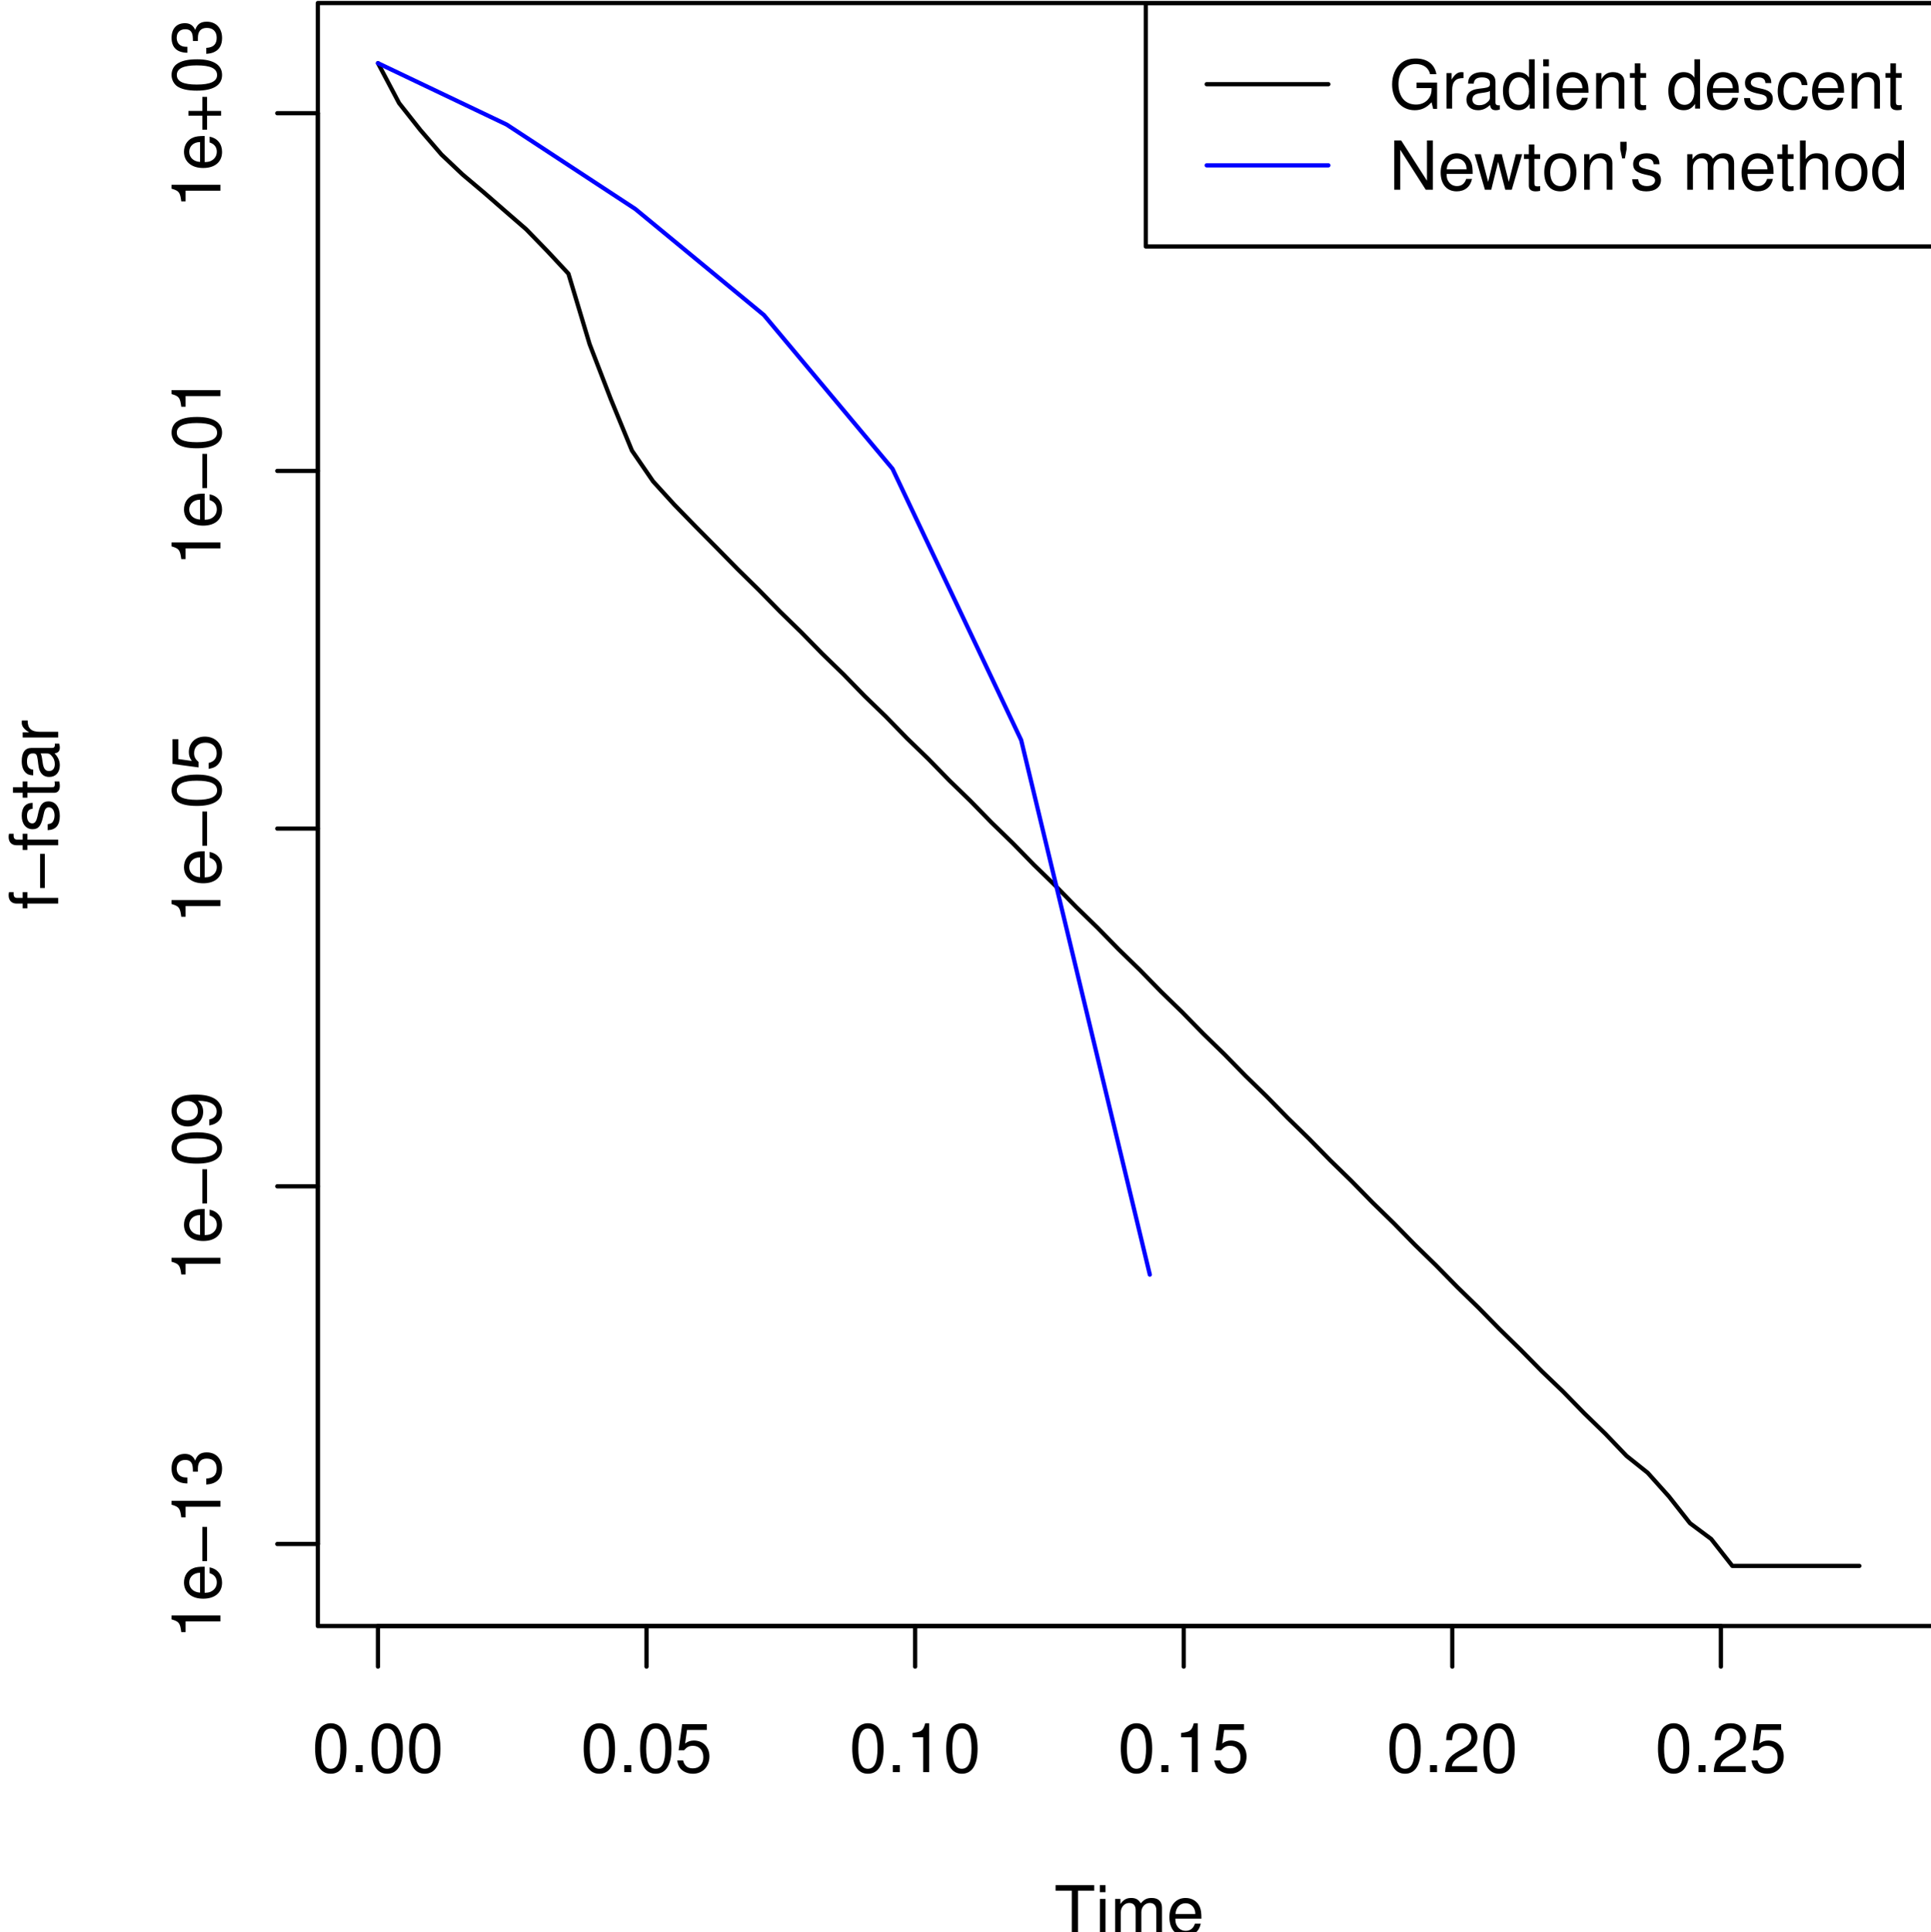 <?xml version="1.0" encoding="UTF-8" standalone="no"?>
<!-- Created with Inkscape (http://www.inkscape.org/) -->

<svg
   width="59.21mm"
   height="59.233mm"
   viewBox="0 0 59.21 59.233"
   version="1.1"
   id="svg1"
   inkscape:version="1.3.2 (091e20ef0f, 2023-11-25)"
   sodipodi:docname="newton-gd-convergence-time.svg"
   xmlns:inkscape="http://www.inkscape.org/namespaces/inkscape"
   xmlns:sodipodi="http://sodipodi.sourceforge.net/DTD/sodipodi-0.dtd"
   xmlns="http://www.w3.org/2000/svg"
   xmlns:svg="http://www.w3.org/2000/svg">
  <sodipodi:namedview
     id="namedview1"
     pagecolor="#ffffff"
     bordercolor="#666666"
     borderopacity="1.0"
     inkscape:showpageshadow="2"
     inkscape:pageopacity="0.0"
     inkscape:pagecheckerboard="0"
     inkscape:deskcolor="#d1d1d1"
     inkscape:document-units="mm"
     inkscape:zoom="0.73075397"
     inkscape:cx="124.52892"
     inkscape:cy="476.9047"
     inkscape:window-width="1080"
     inkscape:window-height="1476"
     inkscape:window-x="0"
     inkscape:window-y="444"
     inkscape:window-maximized="1"
     inkscape:current-layer="layer1" />
  <defs
     id="defs1">
    <clipPath
       clipPathUnits="userSpaceOnUse"
       id="clipPath90">
      <path
         d="m 64.8,64.8 h 288 v 288 h -288 z"
         id="path90" />
    </clipPath>
    <clipPath
       clipPathUnits="userSpaceOnUse"
       id="clipPath91">
      <path
         d="M 0,0 H 360 V 360 H 0 Z"
         id="path91" />
    </clipPath>
    <clipPath
       clipPathUnits="userSpaceOnUse"
       id="clipPath92">
      <path
         d="M 0,0 H 360 V 360 H 0 Z"
         id="path92" />
    </clipPath>
    <clipPath
       clipPathUnits="userSpaceOnUse"
       id="clipPath93">
      <path
         d="M 0,0 H 360 V 360 H 0 Z"
         id="path93" />
    </clipPath>
    <clipPath
       clipPathUnits="userSpaceOnUse"
       id="clipPath94">
      <path
         d="M 0,0 H 360 V 360 H 0 Z"
         id="path94" />
    </clipPath>
    <clipPath
       clipPathUnits="userSpaceOnUse"
       id="clipPath95">
      <path
         d="M 0,0 H 360 V 360 H 0 Z"
         id="path95" />
    </clipPath>
    <clipPath
       clipPathUnits="userSpaceOnUse"
       id="clipPath96">
      <path
         d="M 0,0 H 360 V 360 H 0 Z"
         id="path96" />
    </clipPath>
    <clipPath
       clipPathUnits="userSpaceOnUse"
       id="clipPath97">
      <path
         d="M 0,0 H 360 V 360 H 0 Z"
         id="path97" />
    </clipPath>
    <clipPath
       clipPathUnits="userSpaceOnUse"
       id="clipPath98">
      <path
         d="M 0,0 H 360 V 360 H 0 Z"
         transform="matrix(1,0,0,-1,-63.79,38.88)"
         id="path98" />
    </clipPath>
    <clipPath
       clipPathUnits="userSpaceOnUse"
       id="clipPath99">
      <path
         d="M 0,0 H 360 V 360 H 0 Z"
         transform="matrix(1,0,0,-1,-111.46,38.88)"
         id="path99" />
    </clipPath>
    <clipPath
       clipPathUnits="userSpaceOnUse"
       id="clipPath100">
      <path
         d="M 0,0 H 360 V 360 H 0 Z"
         transform="matrix(1,0,0,-1,-159.12,38.88)"
         id="path100" />
    </clipPath>
    <clipPath
       clipPathUnits="userSpaceOnUse"
       id="clipPath101">
      <path
         d="M 0,0 H 360 V 360 H 0 Z"
         transform="matrix(1,0,0,-1,-206.79,38.88)"
         id="path101" />
    </clipPath>
    <clipPath
       clipPathUnits="userSpaceOnUse"
       id="clipPath102">
      <path
         d="M 0,0 H 360 V 360 H 0 Z"
         transform="matrix(1,0,0,-1,-254.46,38.88)"
         id="path102" />
    </clipPath>
    <clipPath
       clipPathUnits="userSpaceOnUse"
       id="clipPath103">
      <path
         d="M 0,0 H 360 V 360 H 0 Z"
         transform="matrix(1,0,0,-1,-302.13,38.88)"
         id="path103" />
    </clipPath>
    <clipPath
       clipPathUnits="userSpaceOnUse"
       id="clipPath104">
      <path
         d="M 0,0 H 360 V 360 H 0 Z"
         id="path104" />
    </clipPath>
    <clipPath
       clipPathUnits="userSpaceOnUse"
       id="clipPath105">
      <path
         d="M 0,0 H 360 V 360 H 0 Z"
         id="path105" />
    </clipPath>
    <clipPath
       clipPathUnits="userSpaceOnUse"
       id="clipPath106">
      <path
         d="M 0,0 H 360 V 360 H 0 Z"
         id="path106" />
    </clipPath>
    <clipPath
       clipPathUnits="userSpaceOnUse"
       id="clipPath107">
      <path
         d="M 0,0 H 360 V 360 H 0 Z"
         id="path107" />
    </clipPath>
    <clipPath
       clipPathUnits="userSpaceOnUse"
       id="clipPath108">
      <path
         d="M 0,0 H 360 V 360 H 0 Z"
         id="path108" />
    </clipPath>
    <clipPath
       clipPathUnits="userSpaceOnUse"
       id="clipPath109">
      <path
         d="M 0,0 H 360 V 360 H 0 Z"
         id="path109" />
    </clipPath>
    <clipPath
       clipPathUnits="userSpaceOnUse"
       id="clipPath110">
      <path
         d="M 0,0 H 360 V 360 H 0 Z"
         transform="matrix(0,1,1,0,-62.51,-47.52)"
         id="path110" />
    </clipPath>
    <clipPath
       clipPathUnits="userSpaceOnUse"
       id="clipPath111">
      <path
         d="M 0,0 H 360 V 360 H 0 Z"
         transform="matrix(0,1,1,0,-125.98,-47.52)"
         id="path111" />
    </clipPath>
    <clipPath
       clipPathUnits="userSpaceOnUse"
       id="clipPath112">
      <path
         d="M 0,0 H 360 V 360 H 0 Z"
         transform="matrix(0,1,1,0,-189.46,-47.52)"
         id="path112" />
    </clipPath>
    <clipPath
       clipPathUnits="userSpaceOnUse"
       id="clipPath113">
      <path
         d="M 0,0 H 360 V 360 H 0 Z"
         transform="matrix(0,1,1,0,-252.93,-47.52)"
         id="path113" />
    </clipPath>
    <clipPath
       clipPathUnits="userSpaceOnUse"
       id="clipPath114">
      <path
         d="M 0,0 H 360 V 360 H 0 Z"
         transform="matrix(0,1,1,0,-316.4,-47.52)"
         id="path114" />
    </clipPath>
    <clipPath
       clipPathUnits="userSpaceOnUse"
       id="clipPath115">
      <path
         d="M 0,0 H 360 V 360 H 0 Z"
         id="path115" />
    </clipPath>
    <clipPath
       clipPathUnits="userSpaceOnUse"
       id="clipPath116">
      <path
         d="M 0,0 H 360 V 360 H 0 Z"
         transform="matrix(1,0,0,-1,-195.47,10.08)"
         id="path116" />
    </clipPath>
    <clipPath
       clipPathUnits="userSpaceOnUse"
       id="clipPath117">
      <path
         d="M 0,0 H 360 V 360 H 0 Z"
         transform="matrix(0,1,1,0,-191.96,-18.72)"
         id="path117" />
    </clipPath>
    <clipPath
       clipPathUnits="userSpaceOnUse"
       id="clipPath118">
      <path
         d="m 64.8,64.8 h 288 v 288 h -288 z"
         id="path118" />
    </clipPath>
    <clipPath
       clipPathUnits="userSpaceOnUse"
       id="clipPath119">
      <path
         d="m 64.8,64.8 h 288 v 288 h -288 z"
         id="path119" />
    </clipPath>
    <clipPath
       clipPathUnits="userSpaceOnUse"
       id="clipPath120">
      <path
         d="m 64.8,64.8 h 288 v 288 h -288 z"
         id="path120" />
    </clipPath>
    <clipPath
       clipPathUnits="userSpaceOnUse"
       id="clipPath121">
      <path
         d="m 64.8,64.8 h 288 v 288 h -288 z"
         id="path121" />
    </clipPath>
    <clipPath
       clipPathUnits="userSpaceOnUse"
       id="clipPath122">
      <path
         d="m 64.8,64.8 h 288 v 288 h -288 z"
         transform="matrix(1,0,0,-1,-254.94,334.09)"
         id="path122" />
    </clipPath>
    <clipPath
       clipPathUnits="userSpaceOnUse"
       id="clipPath123">
      <path
         d="m 64.8,64.8 h 288 v 288 h -288 z"
         transform="matrix(1,0,0,-1,-254.94,319.69)"
         id="path123" />
    </clipPath>
  </defs>
  <g
     inkscape:label="Layer 1"
     inkscape:groupmode="layer"
     id="layer1"
     transform="translate(-72.231,-22.49)">
    <g
       id="g157"
       transform="matrix(0.265,0,0,0.265,-95.723,1.72)">
      <path
         d="m 75.47,342.13 3.75,-7.09 3.76,-4.76 3.75,-4.35 3.76,-3.56 3.76,-3.17 3.75,-3.27 3.76,-3.26 3.75,-3.86 3.76,-4.03 3.76,-12.51 3.75,-9.73 3.76,-9.15 3.75,-5.46 3.76,-4.13 3.75,-3.85 3.76,-3.79 3.76,-3.83 3.75,-3.68 3.76,-3.84 3.75,-3.65 3.76,-3.84 3.76,-3.65 3.75,-3.85 3.76,-3.64 3.75,-3.85 3.76,-3.64 3.76,-3.85 3.75,-3.64 3.76,-3.85 3.75,-3.64 3.76,-3.85 3.75,-3.64 3.76,-3.85 3.76,-3.65 3.75,-3.84 3.76,-3.65 3.75,-3.84 3.76,-3.65 3.76,-3.84 3.75,-3.65 3.76,-3.84 3.75,-3.65 3.76,-3.84 3.75,-3.66 3.76,-3.83 3.76,-3.66 3.75,-3.83 3.76,-3.66 3.75,-3.83 3.76,-3.66 3.76,-3.83 3.75,-3.65 3.76,-3.83 3.75,-3.67 3.76,-3.81 3.76,-3.6 3.75,-3.84 3.76,-3.65 3.75,-3.92 3.76,-3 3.75,-4.18 3.76,-4.77 3.76,-2.8 3.75,-4.77 h 3.76 3.75 3.76 3.76 3.75 3.76"
         style="fill:none;stroke:#000000 icc-color(sRGB-IEC61966-2, 0.1, 0, 0, 0);stroke-width:0.75;stroke-linecap:round;stroke-linejoin:round;stroke-miterlimit:10;stroke-dasharray:none;stroke-opacity:1"
         transform="matrix(0.652,0,0,-0.652,628.316,308.755)"
         clip-path="url(#clipPath90)"
         id="path124" />
      <path
         d="M 75.47,64.8 H 313.8"
         style="fill:none;stroke:#000000 icc-color(sRGB-IEC61966-2, 0.1, 0, 0, 0);stroke-width:0.75;stroke-linecap:round;stroke-linejoin:round;stroke-miterlimit:10;stroke-dasharray:none;stroke-opacity:1"
         transform="matrix(0.652,0,0,-0.652,628.316,308.755)"
         clip-path="url(#clipPath91)"
         id="path125" />
      <path
         d="M 75.47,64.8 V 57.6"
         style="fill:none;stroke:#000000 icc-color(sRGB-IEC61966-2, 0.1, 0, 0, 0);stroke-width:0.75;stroke-linecap:round;stroke-linejoin:round;stroke-miterlimit:10;stroke-dasharray:none;stroke-opacity:1"
         transform="matrix(0.652,0,0,-0.652,628.316,308.755)"
         clip-path="url(#clipPath92)"
         id="path126" />
      <path
         d="M 123.13,64.8 V 57.6"
         style="fill:none;stroke:#000000 icc-color(sRGB-IEC61966-2, 0.1, 0, 0, 0);stroke-width:0.75;stroke-linecap:round;stroke-linejoin:round;stroke-miterlimit:10;stroke-dasharray:none;stroke-opacity:1"
         transform="matrix(0.652,0,0,-0.652,628.316,308.755)"
         clip-path="url(#clipPath93)"
         id="path127" />
      <path
         d="M 170.8,64.8 V 57.6"
         style="fill:none;stroke:#000000 icc-color(sRGB-IEC61966-2, 0.1, 0, 0, 0);stroke-width:0.75;stroke-linecap:round;stroke-linejoin:round;stroke-miterlimit:10;stroke-dasharray:none;stroke-opacity:1"
         transform="matrix(0.652,0,0,-0.652,628.316,308.755)"
         clip-path="url(#clipPath94)"
         id="path128" />
      <path
         d="M 218.47,64.8 V 57.6"
         style="fill:none;stroke:#000000 icc-color(sRGB-IEC61966-2, 0.1, 0, 0, 0);stroke-width:0.75;stroke-linecap:round;stroke-linejoin:round;stroke-miterlimit:10;stroke-dasharray:none;stroke-opacity:1"
         transform="matrix(0.652,0,0,-0.652,628.316,308.755)"
         clip-path="url(#clipPath95)"
         id="path129" />
      <path
         d="M 266.13,64.8 V 57.6"
         style="fill:none;stroke:#000000 icc-color(sRGB-IEC61966-2, 0.1, 0, 0, 0);stroke-width:0.75;stroke-linecap:round;stroke-linejoin:round;stroke-miterlimit:10;stroke-dasharray:none;stroke-opacity:1"
         transform="matrix(0.652,0,0,-0.652,628.316,308.755)"
         clip-path="url(#clipPath96)"
         id="path130" />
      <path
         d="M 313.8,64.8 V 57.6"
         style="fill:none;stroke:#000000 icc-color(sRGB-IEC61966-2, 0.1, 0, 0, 0);stroke-width:0.75;stroke-linecap:round;stroke-linejoin:round;stroke-miterlimit:10;stroke-dasharray:none;stroke-opacity:1"
         transform="matrix(0.652,0,0,-0.652,628.316,308.755)"
         clip-path="url(#clipPath97)"
         id="path131" />
      <path
         d="m 3.308,-8.676 c -0.791,0 -1.51,0.359 -1.965,0.935 -0.551,0.767 -0.815,1.941 -0.815,3.547 0,2.924 0.959,4.482 2.78,4.482 1.797,0 2.78,-1.558 2.78,-4.41 0,-1.678 -0.264,-2.828 -0.839,-3.619 C 4.818,-8.341 4.099,-8.676 3.308,-8.676 Z m 0,0.935 c 1.126,0 1.702,1.15 1.702,3.523 0,2.469 -0.551,3.619 -1.726,3.619 -1.126,0 -1.678,-1.198 -1.678,-3.595 0,-2.397 0.551,-3.547 1.702,-3.547 z m 5.662,6.495 H 7.724 v 1.246 h 1.246 z m 4.344,-7.43 c -0.791,0 -1.51,0.359 -1.965,0.935 -0.551,0.767 -0.815,1.941 -0.815,3.547 0,2.924 0.959,4.482 2.78,4.482 1.797,0 2.78,-1.558 2.78,-4.41 0,-1.678 -0.264,-2.828 -0.839,-3.619 -0.431,-0.599 -1.15,-0.935 -1.941,-0.935 z m 0,0.935 c 1.126,0 1.702,1.15 1.702,3.523 0,2.469 -0.551,3.619 -1.726,3.619 -1.126,0 -1.678,-1.198 -1.678,-3.595 0,-2.397 0.551,-3.547 1.702,-3.547 z m 6.675,-0.935 c -0.791,0 -1.51,0.359 -1.965,0.935 -0.551,0.767 -0.815,1.941 -0.815,3.547 0,2.924 0.959,4.482 2.78,4.482 1.797,0 2.78,-1.558 2.78,-4.41 0,-1.678 -0.264,-2.828 -0.839,-3.619 -0.431,-0.599 -1.15,-0.935 -1.941,-0.935 z m 0,0.935 c 1.126,0 1.702,1.15 1.702,3.523 0,2.469 -0.551,3.619 -1.726,3.619 -1.126,0 -1.678,-1.198 -1.678,-3.595 0,-2.397 0.551,-3.547 1.702,-3.547 z m 0,0"
         style="fill:#000000 icc-color(sRGB-IEC61966-2, 0.1, 0, 0, 0);fill-opacity:1;fill-rule:nonzero;stroke:none"
         aria-label="0.00"
         transform="matrix(0.652,0,0,0.652,669.905,283.406)"
         clip-path="url(#clipPath98)"
         id="path132" />
      <path
         d="m 3.307,-8.676 c -0.791,0 -1.51,0.359 -1.965,0.935 -0.551,0.767 -0.815,1.941 -0.815,3.547 0,2.924 0.959,4.482 2.78,4.482 1.797,0 2.78,-1.558 2.78,-4.41 0,-1.678 -0.264,-2.828 -0.839,-3.619 C 4.817,-8.341 4.098,-8.676 3.307,-8.676 Z m 0,0.935 c 1.126,0 1.702,1.15 1.702,3.523 0,2.469 -0.551,3.619 -1.726,3.619 -1.126,0 -1.678,-1.198 -1.678,-3.595 0,-2.397 0.551,-3.547 1.702,-3.547 z m 5.668,6.495 H 7.729 v 1.246 h 1.246 z m 4.338,-7.43 c -0.791,0 -1.51,0.359 -1.965,0.935 -0.551,0.767 -0.815,1.941 -0.815,3.547 0,2.924 0.959,4.482 2.78,4.482 1.797,0 2.78,-1.558 2.78,-4.41 0,-1.678 -0.264,-2.828 -0.839,-3.619 -0.431,-0.599 -1.15,-0.935 -1.941,-0.935 z m 0,0.935 c 1.126,0 1.702,1.15 1.702,3.523 0,2.469 -0.551,3.619 -1.726,3.619 -1.126,0 -1.678,-1.198 -1.678,-3.595 0,-2.397 0.551,-3.547 1.702,-3.547 z m 9.071,-0.767 h -4.386 l -0.623,4.625 h 0.959 c 0.503,-0.575 0.911,-0.791 1.582,-0.791 1.126,0 1.845,0.791 1.845,2.037 0,1.222 -0.719,1.965 -1.869,1.965 -0.911,0 -1.486,-0.455 -1.726,-1.414 h -1.055 c 0.144,0.695 0.264,1.031 0.503,1.342 0.479,0.647 1.342,1.031 2.301,1.031 1.726,0 2.924,-1.27 2.924,-3.068 0,-1.678 -1.126,-2.828 -2.756,-2.828 -0.599,0 -1.078,0.168 -1.558,0.527 l 0.336,-2.397 h 3.523 z m 0,0"
         style="fill:#000000 icc-color(sRGB-IEC61966-2, 0.1, 0, 0, 0);fill-opacity:1;fill-rule:nonzero;stroke:none"
         aria-label="0.05"
         transform="matrix(0.652,0,0,0.652,700.983,283.406)"
         clip-path="url(#clipPath99)"
         id="path133" />
      <path
         d="m 3.31,-8.676 c -0.791,0 -1.51,0.359 -1.965,0.935 -0.551,0.767 -0.815,1.941 -0.815,3.547 0,2.924 0.959,4.482 2.78,4.482 1.797,0 2.78,-1.558 2.78,-4.41 0,-1.678 -0.264,-2.828 -0.839,-3.619 C 4.819,-8.341 4.1,-8.676 3.31,-8.676 Z m 0,0.935 c 1.126,0 1.702,1.15 1.702,3.523 0,2.469 -0.551,3.619 -1.726,3.619 -1.126,0 -1.678,-1.198 -1.678,-3.595 0,-2.397 0.551,-3.547 1.702,-3.547 z m 5.662,6.495 H 7.725 v 1.246 h 1.246 z m 4.152,-4.937 v 6.183 h 1.055 V -8.676 h -0.695 c -0.383,1.318 -0.623,1.51 -2.253,1.726 v 0.767 z m 6.866,-2.492 c -0.791,0 -1.51,0.359 -1.965,0.935 -0.551,0.767 -0.815,1.941 -0.815,3.547 0,2.924 0.959,4.482 2.78,4.482 1.797,0 2.78,-1.558 2.78,-4.41 0,-1.678 -0.264,-2.828 -0.839,-3.619 -0.431,-0.599 -1.15,-0.935 -1.941,-0.935 z m 0,0.935 c 1.126,0 1.702,1.15 1.702,3.523 0,2.469 -0.551,3.619 -1.726,3.619 -1.126,0 -1.678,-1.198 -1.678,-3.595 0,-2.397 0.551,-3.547 1.702,-3.547 z m 0,0"
         style="fill:#000000 icc-color(sRGB-IEC61966-2, 0.1, 0, 0, 0);fill-opacity:1;fill-rule:nonzero;stroke:none"
         aria-label="0.10"
         transform="matrix(0.652,0,0,0.652,732.056,283.406)"
         clip-path="url(#clipPath100)"
         id="path134" />
      <path
         d="m 3.308,-8.676 c -0.791,0 -1.51,0.359 -1.965,0.935 -0.551,0.767 -0.815,1.941 -0.815,3.547 0,2.924 0.959,4.482 2.78,4.482 1.797,0 2.78,-1.558 2.78,-4.41 0,-1.678 -0.264,-2.828 -0.839,-3.619 C 4.818,-8.341 4.099,-8.676 3.308,-8.676 Z m 0,0.935 c 1.126,0 1.702,1.15 1.702,3.523 0,2.469 -0.551,3.619 -1.726,3.619 -1.126,0 -1.678,-1.198 -1.678,-3.595 0,-2.397 0.551,-3.547 1.702,-3.547 z m 5.662,6.495 H 7.724 v 1.246 h 1.246 z m 4.152,-4.937 v 6.183 h 1.055 V -8.676 h -0.695 c -0.383,1.318 -0.623,1.51 -2.253,1.726 v 0.767 z m 9.263,-2.325 h -4.386 l -0.623,4.625 h 0.959 c 0.503,-0.575 0.911,-0.791 1.582,-0.791 1.126,0 1.845,0.791 1.845,2.037 0,1.222 -0.719,1.965 -1.869,1.965 -0.911,0 -1.486,-0.455 -1.726,-1.414 h -1.055 c 0.144,0.695 0.264,1.031 0.503,1.342 0.479,0.647 1.342,1.031 2.301,1.031 1.726,0 2.924,-1.27 2.924,-3.068 0,-1.678 -1.126,-2.828 -2.756,-2.828 -0.599,0 -1.078,0.168 -1.558,0.527 l 0.336,-2.397 h 3.523 z m 0,0"
         style="fill:#000000 icc-color(sRGB-IEC61966-2, 0.1, 0, 0, 0);fill-opacity:1;fill-rule:nonzero;stroke:none"
         aria-label="0.15"
         transform="matrix(0.652,0,0,0.652,763.135,283.406)"
         clip-path="url(#clipPath101)"
         id="path135" />
      <path
         d="m 3.307,-8.676 c -0.791,0 -1.51,0.359 -1.965,0.935 -0.551,0.767 -0.815,1.941 -0.815,3.547 0,2.924 0.959,4.482 2.78,4.482 1.797,0 2.78,-1.558 2.78,-4.41 0,-1.678 -0.264,-2.828 -0.839,-3.619 C 4.817,-8.341 4.098,-8.676 3.307,-8.676 Z m 0,0.935 c 1.126,0 1.702,1.15 1.702,3.523 0,2.469 -0.551,3.619 -1.726,3.619 -1.126,0 -1.678,-1.198 -1.678,-3.595 0,-2.397 0.551,-3.547 1.702,-3.547 z m 5.668,6.495 H 7.729 V -3.2496881e-4 H 8.975 Z m 7.118,0.192 h -4.482 c 0.096,-0.719 0.479,-1.174 1.534,-1.797 l 1.198,-0.671 c 1.174,-0.671 1.797,-1.558 1.797,-2.636 0,-0.719 -0.288,-1.39 -0.791,-1.845 -0.503,-0.455 -1.126,-0.671 -1.941,-0.671 -1.078,0 -1.869,0.383 -2.349,1.126 -0.288,0.455 -0.431,0.983 -0.455,1.869 h 1.055 c 0.048,-0.599 0.12,-0.935 0.264,-1.222 0.264,-0.527 0.815,-0.863 1.462,-0.863 0.959,0 1.678,0.695 1.678,1.63 0,0.719 -0.407,1.318 -1.15,1.75 l -1.102,0.647 c -1.773,1.007 -2.301,1.821 -2.397,3.715 h 5.68 z m 3.895,-7.621 c -0.791,0 -1.51,0.359 -1.965,0.935 -0.551,0.767 -0.815,1.941 -0.815,3.547 0,2.924 0.959,4.482 2.78,4.482 1.797,0 2.78,-1.558 2.78,-4.41 0,-1.678 -0.264,-2.828 -0.839,-3.619 -0.431,-0.599 -1.15,-0.935 -1.941,-0.935 z m 0,0.935 c 1.126,0 1.702,1.15 1.702,3.523 0,2.469 -0.551,3.619 -1.726,3.619 -1.126,0 -1.678,-1.198 -1.678,-3.595 0,-2.397 0.551,-3.547 1.702,-3.547 z m 0,0"
         style="fill:#000000 icc-color(sRGB-IEC61966-2, 0.1, 0, 0, 0);fill-opacity:1;fill-rule:nonzero;stroke:none"
         aria-label="0.20"
         transform="matrix(0.652,0,0,0.652,794.214,283.406)"
         clip-path="url(#clipPath102)"
         id="path136" />
      <path
         d="m 3.306,-8.676 c -0.791,0 -1.51,0.359 -1.965,0.935 -0.551,0.767 -0.815,1.941 -0.815,3.547 0,2.924 0.959,4.482 2.78,4.482 1.797,0 2.78,-1.558 2.78,-4.41 0,-1.678 -0.264,-2.828 -0.839,-3.619 C 4.816,-8.341 4.097,-8.676 3.306,-8.676 Z m 0,0.935 c 1.126,0 1.702,1.15 1.702,3.523 0,2.469 -0.551,3.619 -1.726,3.619 -1.126,0 -1.678,-1.198 -1.678,-3.595 0,-2.397 0.551,-3.547 1.702,-3.547 z m 5.668,6.495 H 7.728 v 1.246 h 1.246 z m 7.124,0.192 h -4.482 c 0.096,-0.719 0.479,-1.174 1.534,-1.797 l 1.198,-0.671 c 1.174,-0.671 1.797,-1.558 1.797,-2.636 0,-0.719 -0.288,-1.39 -0.791,-1.845 -0.503,-0.455 -1.126,-0.671 -1.941,-0.671 -1.078,0 -1.869,0.383 -2.349,1.126 -0.288,0.455 -0.431,0.983 -0.455,1.869 h 1.055 c 0.048,-0.599 0.12,-0.935 0.264,-1.222 0.264,-0.527 0.815,-0.863 1.462,-0.863 0.959,0 1.678,0.695 1.678,1.63 0,0.719 -0.407,1.318 -1.15,1.75 l -1.102,0.647 c -1.773,1.007 -2.301,1.821 -2.397,3.715 h 5.68 z m 6.285,-7.453 h -4.386 l -0.623,4.625 h 0.959 c 0.503,-0.575 0.911,-0.791 1.582,-0.791 1.126,0 1.845,0.791 1.845,2.037 0,1.222 -0.719,1.965 -1.869,1.965 -0.911,0 -1.486,-0.455 -1.726,-1.414 h -1.055 c 0.144,0.695 0.264,1.031 0.503,1.342 0.479,0.647 1.342,1.031 2.301,1.031 1.726,0 2.924,-1.27 2.924,-3.068 0,-1.678 -1.126,-2.828 -2.756,-2.828 -0.599,0 -1.078,0.168 -1.558,0.527 l 0.336,-2.397 h 3.523 z m 0,0"
         style="fill:#000000 icc-color(sRGB-IEC61966-2, 0.1, 0, 0, 0);fill-opacity:1;fill-rule:nonzero;stroke:none"
         aria-label="0.25"
         transform="matrix(0.652,0,0,0.652,825.293,283.406)"
         clip-path="url(#clipPath103)"
         id="path137" />
      <path
         d="M 64.8,79.36 V 333.25"
         style="fill:none;stroke:#000000 icc-color(sRGB-IEC61966-2, 0.1, 0, 0, 0);stroke-width:0.75;stroke-linecap:round;stroke-linejoin:round;stroke-miterlimit:10;stroke-dasharray:none;stroke-opacity:1"
         transform="matrix(0.652,0,0,-0.652,628.316,308.755)"
         clip-path="url(#clipPath104)"
         id="path138" />
      <path
         d="M 64.8,79.36 H 57.6"
         style="fill:none;stroke:#000000 icc-color(sRGB-IEC61966-2, 0.1, 0, 0, 0);stroke-width:0.75;stroke-linecap:round;stroke-linejoin:round;stroke-miterlimit:10;stroke-dasharray:none;stroke-opacity:1"
         transform="matrix(0.652,0,0,-0.652,628.316,308.755)"
         clip-path="url(#clipPath105)"
         id="path139" />
      <path
         d="M 64.8,142.83 H 57.6"
         style="fill:none;stroke:#000000 icc-color(sRGB-IEC61966-2, 0.1, 0, 0, 0);stroke-width:0.75;stroke-linecap:round;stroke-linejoin:round;stroke-miterlimit:10;stroke-dasharray:none;stroke-opacity:1"
         transform="matrix(0.652,0,0,-0.652,628.316,308.755)"
         clip-path="url(#clipPath106)"
         id="path140" />
      <path
         d="M 64.8,206.31 H 57.6"
         style="fill:none;stroke:#000000 icc-color(sRGB-IEC61966-2, 0.1, 0, 0, 0);stroke-width:0.75;stroke-linecap:round;stroke-linejoin:round;stroke-miterlimit:10;stroke-dasharray:none;stroke-opacity:1"
         transform="matrix(0.652,0,0,-0.652,628.316,308.755)"
         clip-path="url(#clipPath107)"
         id="path141" />
      <path
         d="M 64.8,269.78 H 57.6"
         style="fill:none;stroke:#000000 icc-color(sRGB-IEC61966-2, 0.1, 0, 0, 0);stroke-width:0.75;stroke-linecap:round;stroke-linejoin:round;stroke-miterlimit:10;stroke-dasharray:none;stroke-opacity:1"
         transform="matrix(0.652,0,0,-0.652,628.316,308.755)"
         clip-path="url(#clipPath108)"
         id="path142" />
      <path
         d="M 64.8,333.25 H 57.6"
         style="fill:none;stroke:#000000 icc-color(sRGB-IEC61966-2, 0.1, 0, 0, 0);stroke-width:0.75;stroke-linecap:round;stroke-linejoin:round;stroke-miterlimit:10;stroke-dasharray:none;stroke-opacity:1"
         transform="matrix(0.652,0,0,-0.652,628.316,308.755)"
         clip-path="url(#clipPath109)"
         id="path143" />
      <path
         d="m 3.117,-6.186 v 6.183 H 4.171 V -8.678 H 3.476 c -0.383,1.318 -0.623,1.51 -2.253,1.726 v 0.767 z m 9.712,3.379 c 0,-0.959 -0.072,-1.534 -0.264,-2.013 -0.407,-1.031 -1.366,-1.654 -2.54,-1.654 -1.75,0 -2.876,1.342 -2.876,3.403 0,2.085 1.078,3.355 2.852,3.355 1.438,0 2.445,-0.839 2.708,-2.205 h -1.031 c -0.264,0.839 -0.839,1.27 -1.63,1.27 -0.647,0 -1.174,-0.288 -1.51,-0.815 C 8.299,-1.824 8.203,-2.183 8.203,-2.806 Z M 8.227,-3.621 c 0.072,-1.174 0.791,-1.917 1.797,-1.917 1.007,0 1.726,0.791 1.726,1.917 z m 11.66,0.407 h -6.063 v 0.839 h 6.063 z m 3.583,-2.972 v 6.183 h 1.055 V -8.678 h -0.695 c -0.383,1.318 -0.623,1.51 -2.253,1.726 v 0.767 z m 6.213,2.181 h 0.575 c 1.15,0 1.75,0.551 1.75,1.582 0,1.102 -0.647,1.75 -1.75,1.75 -1.15,0 -1.726,-0.575 -1.797,-1.845 h -1.055 c 0.048,0.695 0.168,1.15 0.383,1.534 0.431,0.839 1.27,1.27 2.421,1.27 1.75,0 2.9,-1.078 2.9,-2.708 0,-1.102 -0.431,-1.702 -1.462,-2.061 0.791,-0.336 1.198,-0.935 1.198,-1.821 0,-1.486 -0.983,-2.373 -2.588,-2.373 -1.726,0 -2.636,0.959 -2.66,2.804 h 1.055 c 0,-0.551 0.048,-0.839 0.192,-1.102 0.24,-0.503 0.767,-0.791 1.414,-0.791 0.935,0 1.51,0.575 1.51,1.51 0,0.623 -0.216,0.983 -0.695,1.198 -0.288,0.12 -0.671,0.168 -1.39,0.168 z m 0,0"
         style="fill:#000000 icc-color(sRGB-IEC61966-2, 0.1, 0, 0, 0);fill-opacity:1;fill-rule:nonzero;stroke:none"
         aria-label="1e−13"
         transform="matrix(0,-0.652,0.652,0,659.297,268.001)"
         clip-path="url(#clipPath110)"
         id="path144" />
      <path
         d="m 3.115,-6.186 v 6.183 H 4.17 V -8.678 H 3.475 c -0.383,1.318 -0.623,1.51 -2.253,1.726 v 0.767 z m 9.718,3.379 c 0,-0.959 -0.072,-1.534 -0.264,-2.013 -0.407,-1.031 -1.366,-1.654 -2.54,-1.654 -1.75,0 -2.876,1.342 -2.876,3.403 0,2.085 1.078,3.355 2.852,3.355 1.438,0 2.445,-0.839 2.708,-2.205 h -1.031 c -0.264,0.839 -0.839,1.27 -1.63,1.27 -0.647,0 -1.174,-0.288 -1.51,-0.815 C 8.304,-1.824 8.208,-2.183 8.208,-2.806 Z M 8.232,-3.621 c 0.072,-1.174 0.791,-1.917 1.797,-1.917 1.007,0 1.726,0.791 1.726,1.917 z m 11.654,0.407 h -6.063 v 0.839 h 6.063 z m 3.775,-5.464 c -0.791,0 -1.51,0.359 -1.965,0.935 -0.551,0.767 -0.815,1.941 -0.815,3.547 0,2.924 0.959,4.482 2.78,4.482 1.797,0 2.78,-1.558 2.78,-4.41 0,-1.678 -0.264,-2.828 -0.839,-3.619 -0.431,-0.599 -1.15,-0.935 -1.941,-0.935 z m 0,0.935 c 1.126,0 1.702,1.15 1.702,3.523 0,2.469 -0.551,3.619 -1.726,3.619 -1.126,0 -1.678,-1.198 -1.678,-3.595 0,-2.397 0.551,-3.547 1.702,-3.547 z m 4.008,5.752 c 0.192,1.414 1.102,2.277 2.397,2.277 0.959,0 1.797,-0.479 2.301,-1.246 0.527,-0.863 0.767,-1.917 0.767,-3.475 0,-1.462 -0.216,-2.397 -0.719,-3.164 -0.479,-0.719 -1.222,-1.078 -2.157,-1.078 -1.606,0 -2.78,1.198 -2.78,2.9 0,1.582 1.078,2.708 2.612,2.708 0.815,0 1.414,-0.288 1.941,-0.935 0,2.157 -0.671,3.331 -1.893,3.331 -0.743,0 -1.246,-0.479 -1.414,-1.318 z m 2.588,-5.776 c 0.983,0 1.726,0.839 1.726,1.965 0,1.055 -0.719,1.797 -1.773,1.797 -1.007,0 -1.654,-0.719 -1.654,-1.869 0,-1.102 0.719,-1.893 1.702,-1.893 z m 0,0"
         style="fill:#000000 icc-color(sRGB-IEC61966-2, 0.1, 0, 0, 0);fill-opacity:1;fill-rule:nonzero;stroke:none"
         aria-label="1e−09"
         transform="matrix(0,-0.652,0.652,0,659.297,226.621)"
         clip-path="url(#clipPath111)"
         id="path145" />
      <path
         d="m 3.116,-6.186 v 6.183 H 4.17 V -8.678 H 3.475 c -0.383,1.318 -0.623,1.51 -2.253,1.726 v 0.767 z m 9.718,3.379 c 0,-0.959 -0.072,-1.534 -0.264,-2.013 -0.407,-1.031 -1.366,-1.654 -2.54,-1.654 -1.75,0 -2.876,1.342 -2.876,3.403 0,2.085 1.078,3.355 2.852,3.355 1.438,0 2.445,-0.839 2.708,-2.205 h -1.031 c -0.264,0.839 -0.839,1.27 -1.63,1.27 -0.647,0 -1.174,-0.288 -1.51,-0.815 C 8.304,-1.824 8.208,-2.183 8.208,-2.806 Z M 8.232,-3.621 c 0.072,-1.174 0.791,-1.917 1.797,-1.917 1.007,0 1.726,0.791 1.726,1.917 z m 11.654,0.407 h -6.063 v 0.839 h 6.063 z m 3.775,-5.464 c -0.791,0 -1.51,0.359 -1.965,0.935 -0.551,0.767 -0.815,1.941 -0.815,3.547 0,2.924 0.959,4.482 2.78,4.482 1.797,0 2.78,-1.558 2.78,-4.41 0,-1.678 -0.264,-2.828 -0.839,-3.619 -0.431,-0.599 -1.15,-0.935 -1.941,-0.935 z m 0,0.935 c 1.126,0 1.702,1.15 1.702,3.523 0,2.469 -0.551,3.619 -1.726,3.619 -1.126,0 -1.678,-1.198 -1.678,-3.595 0,-2.397 0.551,-3.547 1.702,-3.547 z m 9.065,-0.767 h -4.386 l -0.623,4.625 h 0.959 c 0.503,-0.575 0.911,-0.791 1.582,-0.791 1.126,0 1.845,0.791 1.845,2.037 0,1.222 -0.719,1.965 -1.869,1.965 -0.911,0 -1.486,-0.455 -1.726,-1.414 h -1.055 c 0.144,0.695 0.264,1.031 0.503,1.342 0.479,0.647 1.342,1.031 2.301,1.031 1.726,0 2.924,-1.27 2.924,-3.068 0,-1.678 -1.126,-2.828 -2.756,-2.828 -0.599,0 -1.078,0.168 -1.558,0.527 l 0.336,-2.397 h 3.523 z m 0,0"
         style="fill:#000000 icc-color(sRGB-IEC61966-2, 0.1, 0, 0, 0);fill-opacity:1;fill-rule:nonzero;stroke:none"
         aria-label="1e−05"
         transform="matrix(0,-0.652,0.652,0,659.297,185.234)"
         clip-path="url(#clipPath112)"
         id="path146" />
      <path
         d="m 3.114,-6.186 v 6.183 H 4.169 V -8.678 H 3.473 c -0.383,1.318 -0.623,1.51 -2.253,1.726 v 0.767 z m 9.718,3.379 c 0,-0.959 -0.072,-1.534 -0.264,-2.013 -0.407,-1.031 -1.366,-1.654 -2.54,-1.654 -1.75,0 -2.876,1.342 -2.876,3.403 0,2.085 1.078,3.355 2.852,3.355 1.438,0 2.445,-0.839 2.708,-2.205 h -1.031 c -0.264,0.839 -0.839,1.27 -1.63,1.27 -0.647,0 -1.174,-0.288 -1.51,-0.815 C 8.303,-1.824 8.207,-2.183 8.207,-2.806 Z M 8.231,-3.621 c 0.072,-1.174 0.791,-1.917 1.797,-1.917 1.007,0 1.726,0.791 1.726,1.917 z m 11.654,0.407 H 13.821 v 0.839 h 6.063 z m 3.775,-5.464 c -0.791,0 -1.51,0.359 -1.965,0.935 -0.551,0.767 -0.815,1.941 -0.815,3.547 0,2.924 0.959,4.482 2.78,4.482 1.797,0 2.78,-1.558 2.78,-4.41 0,-1.678 -0.264,-2.828 -0.839,-3.619 -0.431,-0.599 -1.15,-0.935 -1.941,-0.935 z m 0,0.935 c 1.126,0 1.702,1.15 1.702,3.523 0,2.469 -0.551,3.619 -1.726,3.619 -1.126,0 -1.678,-1.198 -1.678,-3.595 0,-2.397 0.551,-3.547 1.702,-3.547 z m 6.483,1.558 v 6.183 h 1.055 V -8.678 h -0.695 c -0.383,1.318 -0.623,1.51 -2.253,1.726 v 0.767 z m 0,0"
         style="fill:#000000 icc-color(sRGB-IEC61966-2, 0.1, 0, 0, 0);fill-opacity:1;fill-rule:nonzero;stroke:none"
         aria-label="1e−01"
         transform="matrix(0,-0.652,0.652,0,659.297,143.854)"
         clip-path="url(#clipPath113)"
         id="path147" />
      <path
         d="m 3.118,-6.186 v 6.183 H 4.173 V -8.678 H 3.478 c -0.383,1.318 -0.623,1.51 -2.253,1.726 v 0.767 z m 9.712,3.379 c 0,-0.959 -0.072,-1.534 -0.264,-2.013 -0.407,-1.031 -1.366,-1.654 -2.54,-1.654 -1.75,0 -2.876,1.342 -2.876,3.403 0,2.085 1.078,3.355 2.852,3.355 1.438,0 2.445,-0.839 2.708,-2.205 h -1.031 c -0.264,0.839 -0.839,1.27 -1.63,1.27 -0.647,0 -1.174,-0.288 -1.51,-0.815 C 8.301,-1.824 8.205,-2.183 8.205,-2.806 Z M 8.229,-3.621 c 0.072,-1.174 0.791,-1.917 1.797,-1.917 1.007,0 1.726,0.791 1.726,1.917 z m 11.54,0.407 h -2.492 v -2.469 H 16.438 v 2.469 h -2.492 v 0.839 h 2.492 v 2.492 h 0.839 V -2.375 h 2.492 z m 3.889,-5.464 c -0.791,0 -1.51,0.359 -1.965,0.935 -0.551,0.767 -0.815,1.941 -0.815,3.547 0,2.924 0.959,4.482 2.78,4.482 1.797,0 2.78,-1.558 2.78,-4.41 0,-1.678 -0.264,-2.828 -0.839,-3.619 -0.431,-0.599 -1.15,-0.935 -1.941,-0.935 z m 0,0.935 c 1.126,0 1.702,1.15 1.702,3.523 0,2.469 -0.551,3.619 -1.726,3.619 -1.126,0 -1.678,-1.198 -1.678,-3.595 0,-2.397 0.551,-3.547 1.702,-3.547 z m 6.027,3.739 h 0.575 c 1.15,0 1.75,0.551 1.75,1.582 0,1.102 -0.647,1.75 -1.75,1.75 -1.15,0 -1.726,-0.575 -1.797,-1.845 h -1.055 c 0.048,0.695 0.168,1.15 0.383,1.534 0.431,0.839 1.27,1.27 2.421,1.27 1.75,0 2.9,-1.078 2.9,-2.708 0,-1.102 -0.431,-1.702 -1.462,-2.061 0.791,-0.336 1.198,-0.935 1.198,-1.821 0,-1.486 -0.983,-2.373 -2.588,-2.373 -1.726,0 -2.636,0.959 -2.66,2.804 h 1.055 c 0,-0.551 0.048,-0.839 0.192,-1.102 0.24,-0.503 0.767,-0.791 1.414,-0.791 0.935,0 1.51,0.575 1.51,1.51 0,0.623 -0.216,0.983 -0.695,1.198 -0.288,0.12 -0.671,0.168 -1.39,0.168 z m 0,0"
         style="fill:#000000 icc-color(sRGB-IEC61966-2, 0.1, 0, 0, 0);fill-opacity:1;fill-rule:nonzero;stroke:none"
         aria-label="1e+03"
         transform="matrix(0,-0.652,0.652,0,659.297,102.475)"
         clip-path="url(#clipPath114)"
         id="path148" />
      <path
         d="m 64.8,64.8 h 288 v 288 h -288 v -288"
         style="fill:none;stroke:#000000 icc-color(sRGB-IEC61966-2, 0.1, 0, 0, 0);stroke-width:0.75;stroke-linecap:round;stroke-linejoin:round;stroke-miterlimit:10;stroke-dasharray:none;stroke-opacity:1"
         transform="matrix(0.652,0,0,-0.652,628.316,308.755)"
         clip-path="url(#clipPath115)"
         id="path149" />
      <path
         d="M 4.245,-7.764 H 7.121 V -8.747 H 0.267 V -7.764 H 3.143 V 0.001 H 4.245 Z m 4.883,1.462 h -0.983 v 6.303 h 0.983 z m 0,-2.445 H 8.122 v 1.246 h 1.007 z m 1.708,2.445 v 6.303 h 1.007 V -3.953 c 0,-0.911 0.671,-1.63 1.486,-1.63 0.743,0 1.15,0.455 1.15,1.246 v 4.338 h 1.007 V -3.953 c 0,-0.911 0.671,-1.63 1.486,-1.63 0.743,0 1.174,0.455 1.174,1.246 v 4.338 h 1.007 V -4.72 c 0,-1.126 -0.647,-1.75 -1.821,-1.75 -0.839,0 -1.342,0.24 -1.941,0.959 -0.383,-0.671 -0.887,-0.959 -1.702,-0.959 -0.839,0 -1.39,0.312 -1.917,1.078 v -0.911 z m 15.314,3.499 c 0,-0.959 -0.072,-1.534 -0.264,-2.013 -0.407,-1.031 -1.366,-1.654 -2.54,-1.654 -1.75,0 -2.876,1.342 -2.876,3.403 0,2.085 1.078,3.355 2.852,3.355 1.438,0 2.445,-0.839 2.708,-2.205 h -1.031 c -0.264,0.839 -0.839,1.27 -1.63,1.27 -0.647,0 -1.174,-0.288 -1.51,-0.815 -0.24,-0.359 -0.336,-0.719 -0.336,-1.342 z m -4.602,-0.815 c 0.072,-1.174 0.791,-1.917 1.797,-1.917 1.007,0 1.726,0.791 1.726,1.917 z m 0,0"
         style="fill:#000000 icc-color(sRGB-IEC61966-2, 0.1, 0, 0, 0);fill-opacity:1;fill-rule:nonzero;stroke:none"
         aria-label="Time"
         transform="matrix(0.652,0,0,0.652,755.755,302.183)"
         clip-path="url(#clipPath116)"
         id="path150" />
      <path
         d="M 3.09,-6.301 H 2.059 v -0.983 c 0,-0.407 0.216,-0.623 0.695,-0.623 0.072,0 0.12,0 0.336,0 v -0.815 c -0.216,-0.048 -0.359,-0.072 -0.551,-0.072 -0.935,0 -1.486,0.527 -1.486,1.438 v 1.055 H 0.214 v 0.839 H 1.053 V 0.002 H 2.059 V -5.462 h 1.031 z m 6.788,3.092 H 3.815 v 0.839 H 9.878 Z M 13.437,-6.301 h -1.031 v -0.983 c 0,-0.407 0.216,-0.623 0.695,-0.623 0.072,0 0.12,0 0.336,0 v -0.815 c -0.216,-0.048 -0.359,-0.072 -0.551,-0.072 -0.935,0 -1.486,0.527 -1.486,1.438 v 1.055 h -0.839 v 0.839 h 0.839 v 5.464 h 1.007 V -5.462 h 1.031 z m 5.488,1.773 c 0,-1.246 -0.815,-1.941 -2.277,-1.941 -1.462,0 -2.397,0.767 -2.397,1.917 0,0.983 0.503,1.462 1.989,1.821 l 0.935,0.216 c 0.695,0.168 0.959,0.431 0.959,0.863 0,0.599 -0.575,1.007 -1.462,1.007 -0.527,0 -0.983,-0.168 -1.246,-0.431 C 15.283,-1.244 15.211,-1.436 15.139,-1.867 H 14.085 c 0.048,1.438 0.863,2.157 2.516,2.157 1.582,0 2.588,-0.791 2.588,-2.013 0,-0.935 -0.527,-1.438 -1.773,-1.75 l -0.959,-0.216 c -0.815,-0.192 -1.174,-0.455 -1.174,-0.911 0,-0.575 0.527,-0.935 1.342,-0.935 0.791,0 1.222,0.336 1.246,1.007 z M 22.724,-6.301 H 21.694 V -8.026 h -0.983 v 1.726 H 19.848 v 0.839 h 0.863 v 4.745 c 0,0.647 0.431,1.007 1.198,1.007 0.264,0 0.479,-0.024 0.815,-0.096 v -0.839 c -0.144,0.024 -0.264,0.048 -0.479,0.048 -0.431,0 -0.551,-0.12 -0.551,-0.575 v -4.29 h 1.031 z m 6.717,5.704 c -0.096,0.024 -0.144,0.024 -0.216,0.024 -0.359,0 -0.551,-0.168 -0.551,-0.479 v -3.691 c 0,-1.126 -0.815,-1.726 -2.349,-1.726 -0.935,0 -1.654,0.264 -2.085,0.743 -0.288,0.312 -0.407,0.671 -0.431,1.294 h 1.007 c 0.072,-0.767 0.527,-1.102 1.462,-1.102 0.911,0 1.414,0.336 1.414,0.935 v 0.264 c -0.024,0.431 -0.24,0.575 -1.055,0.695 -1.414,0.168 -1.63,0.216 -2.013,0.383 -0.719,0.312 -1.102,0.863 -1.102,1.678 0,1.126 0.791,1.869 2.061,1.869 0.791,0 1.438,-0.288 2.133,-0.935 0.072,0.647 0.383,0.935 1.031,0.935 0.216,0 0.359,-0.024 0.695,-0.12 z M 27.691,-1.987 c 0,0.336 -0.096,0.551 -0.407,0.815 -0.407,0.383 -0.887,0.575 -1.486,0.575 -0.767,0 -1.222,-0.383 -1.222,-1.007 0,-0.671 0.431,-1.007 1.51,-1.15 1.055,-0.144 1.27,-0.192 1.606,-0.359 z m 2.834,-4.314 v 6.303 h 1.007 V -3.257 c 0,-1.51 0.623,-2.181 2.013,-2.157 v -1.031 c -0.168,-0.024 -0.264,-0.024 -0.383,-0.024 -0.647,0 -1.15,0.383 -1.726,1.318 V -6.301 Z m 0,0"
         style="fill:#000000 icc-color(sRGB-IEC61966-2, 0.1, 0, 0, 0);fill-opacity:1;fill-rule:nonzero;stroke:none"
         aria-label="f−fstar"
         transform="matrix(0,-0.652,0.652,0,640.521,183.604)"
         clip-path="url(#clipPath117)"
         id="path151" />
      <path
         d="m 75.47,342.13 22.83,-10.89 22.83,-14.98 22.83,-18.82 22.83,-27.29 22.83,-48.14 22.83,-94.85"
         style="fill:none;stroke:#0000ff icc-color(sRGB-IEC61966-2, 0.1, 0, 0, 1);stroke-width:0.75;stroke-linecap:round;stroke-linejoin:round;stroke-miterlimit:10;stroke-dasharray:none;stroke-opacity:1"
         transform="matrix(0.652,0,0,-0.652,628.316,308.755)"
         clip-path="url(#clipPath118)"
         id="path152" />
      <path
         d="M 211.74,352.8 H 352.8 V 309.6 H 211.74 Z"
         style="fill:none;stroke:#000000 icc-color(sRGB-IEC61966-2, 0.1, 0, 0, 0);stroke-width:0.75;stroke-linecap:round;stroke-linejoin:round;stroke-miterlimit:10;stroke-dasharray:none;stroke-opacity:1"
         transform="matrix(0.652,0,0,-0.652,628.316,308.755)"
         clip-path="url(#clipPath119)"
         id="path153" />
      <path
         d="m 222.54,338.4 h 21.6"
         style="fill:none;stroke:#000000 icc-color(sRGB-IEC61966-2, 0.1, 0, 0, 0);stroke-width:0.75;stroke-linecap:round;stroke-linejoin:round;stroke-miterlimit:10;stroke-dasharray:none;stroke-opacity:1"
         transform="matrix(0.652,0,0,-0.652,628.316,308.755)"
         clip-path="url(#clipPath120)"
         id="path154" />
      <path
         d="m 222.54,324 h 21.6"
         style="fill:none;stroke:#0000ff icc-color(sRGB-IEC61966-2, 0.1, 0, 0, 1);stroke-width:0.75;stroke-linecap:round;stroke-linejoin:round;stroke-miterlimit:10;stroke-dasharray:none;stroke-opacity:1"
         transform="matrix(0.652,0,0,-0.652,628.316,308.755)"
         clip-path="url(#clipPath121)"
         id="path155" />
      <path
         d="M 8.507,-4.625 H 4.864 v 0.983 h 2.66 v 0.24 c 0,1.558 -1.15,2.684 -2.756,2.684 -0.887,0 -1.678,-0.312 -2.205,-0.887 -0.575,-0.623 -0.911,-1.654 -0.911,-2.732 0,-2.157 1.222,-3.571 3.068,-3.571 1.342,0 2.301,0.671 2.54,1.797 H 8.387 C 8.076,-7.885 6.734,-8.891 4.72,-8.891 c -1.055,0 -1.917,0.264 -2.612,0.839 -1.007,0.839 -1.582,2.205 -1.582,3.763 0,2.684 1.654,4.578 4.002,4.578 1.198,0 2.133,-0.455 2.996,-1.414 L 7.812,0.048 H 8.507 Z M 10.173,-6.303 V 8.5869276e-5 h 1.007 V -3.259 c 0,-1.51 0.623,-2.181 2.013,-2.157 v -1.031 c -0.168,-0.024 -0.264,-0.024 -0.383,-0.024 -0.647,0 -1.15,0.383 -1.726,1.318 V -6.303 Z m 9.461,5.704 c -0.096,0.024 -0.144,0.024 -0.216,0.024 -0.359,0 -0.551,-0.168 -0.551,-0.479 v -3.691 c 0,-1.126 -0.815,-1.726 -2.349,-1.726 -0.935,0 -1.654,0.264 -2.085,0.743 -0.288,0.312 -0.407,0.671 -0.431,1.294 h 1.007 c 0.072,-0.767 0.527,-1.102 1.462,-1.102 0.911,0 1.414,0.336 1.414,0.935 v 0.264 c -0.024,0.431 -0.24,0.575 -1.055,0.695 -1.414,0.168 -1.63,0.216 -2.013,0.383 -0.719,0.312 -1.102,0.863 -1.102,1.678 0,1.126 0.791,1.869 2.061,1.869 0.791,0 1.438,-0.288 2.133,-0.935 0.072,0.647 0.383,0.935 1.031,0.935 0.216,0 0.359,-0.024 0.695,-0.12 z M 17.884,-1.989 c 0,0.336 -0.096,0.551 -0.407,0.815 -0.407,0.383 -0.887,0.575 -1.486,0.575 -0.767,0 -1.222,-0.383 -1.222,-1.007 0,-0.671 0.431,-1.007 1.51,-1.15 1.055,-0.144 1.27,-0.192 1.606,-0.359 z m 7.945,-6.758 h -1.007 v 3.259 c -0.407,-0.647 -1.078,-0.983 -1.917,-0.983 -1.63,0 -2.708,1.318 -2.708,3.307 0,2.133 1.031,3.451 2.732,3.451 0.863,0 1.462,-0.336 2.013,-1.126 V 8.5869276e-5 h 0.887 z m -2.756,3.211 c 1.078,0 1.75,0.959 1.75,2.469 0,1.438 -0.695,2.397 -1.75,2.397 -1.102,0 -1.821,-0.959 -1.821,-2.421 0,-1.462 0.719,-2.445 1.821,-2.445 z m 5.279,-0.767 H 27.368 V 8.5869276e-5 h 0.983 z m 0,-2.445 h -1.007 v 1.246 h 1.007 z m 7.028,5.944 c 0,-0.959 -0.072,-1.534 -0.264,-2.013 -0.407,-1.031 -1.366,-1.654 -2.54,-1.654 -1.75,0 -2.876,1.342 -2.876,3.403 0,2.085 1.078,3.355 2.852,3.355 1.438,0 2.445,-0.839 2.708,-2.205 h -1.031 c -0.264,0.839 -0.839,1.27 -1.63,1.27 -0.647,0 -1.174,-0.288 -1.51,-0.815 -0.24,-0.359 -0.336,-0.719 -0.336,-1.342 z m -4.602,-0.815 c 0.072,-1.174 0.791,-1.917 1.797,-1.917 1.007,0 1.726,0.791 1.726,1.917 z m 5.956,-2.684 V 8.5869276e-5 h 1.007 V -3.475 c 0,-1.27 0.671,-2.109 1.702,-2.109 0.791,0 1.294,0.479 1.294,1.222 V 8.5869276e-5 h 1.007 V -4.745 c 0,-1.055 -0.791,-1.726 -1.989,-1.726 -0.935,0 -1.534,0.359 -2.085,1.246 v -1.078 z m 8.873,0 h -1.031 v -1.726 h -0.983 v 1.726 h -0.863 v 0.839 h 0.863 v 4.745 c 0,0.647 0.431,1.007 1.198,1.007 0.264,0 0.479,-0.024 0.815,-0.096 v -0.839 c -0.144,0.024 -0.264,0.048 -0.479,0.048 -0.431,0 -0.551,-0.12 -0.551,-0.575 v -4.29 h 1.031 z m 9.574,-2.445 h -1.007 v 3.259 c -0.407,-0.647 -1.078,-0.983 -1.917,-0.983 -1.63,0 -2.708,1.318 -2.708,3.307 0,2.133 1.031,3.451 2.732,3.451 0.863,0 1.462,-0.336 2.013,-1.126 V 8.5869276e-5 h 0.887 z m -2.756,3.211 c 1.078,0 1.75,0.959 1.75,2.469 0,1.438 -0.695,2.397 -1.75,2.397 -1.102,0 -1.821,-0.959 -1.821,-2.421 0,-1.462 0.719,-2.445 1.821,-2.445 z m 9.64,2.732 c 0,-0.959 -0.072,-1.534 -0.264,-2.013 -0.407,-1.031 -1.366,-1.654 -2.54,-1.654 -1.75,0 -2.876,1.342 -2.876,3.403 0,2.085 1.078,3.355 2.852,3.355 1.438,0 2.445,-0.839 2.708,-2.205 h -1.031 c -0.264,0.839 -0.839,1.27 -1.63,1.27 -0.647,0 -1.174,-0.288 -1.51,-0.815 -0.24,-0.359 -0.336,-0.719 -0.336,-1.342 z m -4.602,-0.815 c 0.072,-1.174 0.791,-1.917 1.797,-1.917 1.007,0 1.726,0.791 1.726,1.917 z m 10.365,-0.911 c 0,-1.246 -0.815,-1.941 -2.277,-1.941 -1.462,0 -2.397,0.767 -2.397,1.917 0,0.983 0.503,1.462 1.989,1.821 l 0.935,0.216 c 0.695,0.168 0.959,0.431 0.959,0.863 0,0.599 -0.575,1.007 -1.462,1.007 -0.527,0 -0.983,-0.168 -1.246,-0.431 -0.144,-0.168 -0.216,-0.359 -0.288,-0.791 h -1.055 c 0.048,1.438 0.863,2.157 2.516,2.157 1.582,0 2.588,-0.791 2.588,-2.013 0,-0.935 -0.527,-1.438 -1.773,-1.75 L 65.361,-3.691 c -0.815,-0.192 -1.174,-0.455 -1.174,-0.911 0,-0.575 0.527,-0.935 1.342,-0.935 0.791,0 1.222,0.336 1.246,1.007 z m 6.405,0.359 c -0.048,-0.623 -0.192,-1.007 -0.431,-1.366 -0.431,-0.599 -1.174,-0.935 -2.061,-0.935 -1.702,0 -2.78,1.342 -2.78,3.427 0,2.037 1.078,3.331 2.78,3.331 1.486,0 2.445,-0.911 2.564,-2.445 h -1.007 c -0.168,1.007 -0.695,1.51 -1.534,1.51 -1.102,0 -1.773,-0.911 -1.773,-2.397 0,-1.558 0.647,-2.492 1.75,-2.492 0.839,0 1.366,0.479 1.486,1.366 z m 6.507,1.366 c 0,-0.959 -0.072,-1.534 -0.264,-2.013 -0.407,-1.031 -1.366,-1.654 -2.54,-1.654 -1.75,0 -2.876,1.342 -2.876,3.403 0,2.085 1.078,3.355 2.852,3.355 1.438,0 2.445,-0.839 2.708,-2.205 h -1.031 c -0.264,0.839 -0.839,1.27 -1.63,1.27 -0.647,0 -1.174,-0.288 -1.51,-0.815 -0.24,-0.359 -0.336,-0.719 -0.336,-1.342 z m -4.602,-0.815 c 0.072,-1.174 0.791,-1.917 1.797,-1.917 1.007,0 1.726,0.791 1.726,1.917 z m 5.95,-2.684 V 8.5869276e-5 h 1.007 V -3.475 c 0,-1.27 0.671,-2.109 1.702,-2.109 0.791,0 1.294,0.479 1.294,1.222 V 8.5869276e-5 h 1.007 V -4.745 c 0,-1.055 -0.791,-1.726 -1.989,-1.726 -0.935,0 -1.534,0.359 -2.085,1.246 v -1.078 z m 8.879,0 h -1.031 v -1.726 h -0.983 v 1.726 h -0.863 v 0.839 h 0.863 v 4.745 c 0,0.647 0.431,1.007 1.198,1.007 0.264,0 0.479,-0.024 0.815,-0.096 v -0.839 c -0.144,0.024 -0.264,0.048 -0.479,0.048 -0.431,0 -0.551,-0.12 -0.551,-0.575 v -4.29 h 1.031 z m 0,0"
         style="fill:#000000 icc-color(sRGB-IEC61966-2, 0.1, 0, 0, 0);fill-opacity:1;fill-rule:nonzero;stroke:none"
         aria-label="Gradient descent"
         transform="matrix(0.652,0,0,0.652,794.527,90.941)"
         clip-path="url(#clipPath122)"
         id="path156" />
      <path
         d="M 7.764,-8.75 H 6.71 V -1.608 L 2.132,-8.75 H 0.91 v 8.748 H 1.964 V -7.096 l 4.53,7.094 H 7.764 Z m 7.058,5.944 c 0,-0.959 -0.072,-1.534 -0.264,-2.013 -0.407,-1.031 -1.366,-1.654 -2.54,-1.654 -1.75,0 -2.876,1.342 -2.876,3.403 0,2.085 1.078,3.355 2.852,3.355 1.438,0 2.445,-0.839 2.708,-2.205 h -1.031 c -0.264,0.839 -0.839,1.27 -1.63,1.27 -0.647,0 -1.174,-0.288 -1.51,-0.815 -0.24,-0.359 -0.336,-0.719 -0.336,-1.342 z m -4.602,-0.815 c 0.072,-1.174 0.791,-1.917 1.797,-1.917 1.007,0 1.726,0.791 1.726,1.917 z m 11.54,3.619 1.845,-6.303 h -1.126 l -1.246,4.913 -1.246,-4.913 h -1.222 l -1.198,4.913 -1.294,-4.913 h -1.102 l 1.821,6.303 h 1.126 l 1.222,-4.937 1.27,4.937 z M 26.805,-6.305 h -1.031 v -1.726 h -0.983 v 1.726 h -0.863 v 0.839 h 0.863 v 4.745 c 0,0.647 0.431,1.007 1.198,1.007 0.264,0 0.479,-0.024 0.815,-0.096 v -0.839 c -0.144,0.024 -0.264,0.048 -0.479,0.048 -0.431,0 -0.551,-0.12 -0.551,-0.575 v -4.29 h 1.031 z m 3.553,-0.168 c -1.773,0 -2.828,1.27 -2.828,3.379 0,2.109 1.055,3.379 2.852,3.379 1.773,0 2.852,-1.27 2.852,-3.331 0,-2.181 -1.055,-3.427 -2.876,-3.427 z m 0.024,0.935 c 1.126,0 1.797,0.911 1.797,2.469 0,1.486 -0.695,2.421 -1.797,2.421 -1.126,0 -1.797,-0.935 -1.797,-2.445 0,-1.534 0.671,-2.445 1.797,-2.445 z m 4.224,-0.767 v 6.303 h 1.007 V -3.477 c 0,-1.27 0.671,-2.109 1.702,-2.109 0.791,0 1.294,0.479 1.294,1.222 v 4.362 h 1.007 V -4.748 c 0,-1.055 -0.791,-1.726 -1.989,-1.726 -0.935,0 -1.534,0.359 -2.085,1.246 V -6.305 Z m 6.411,-2.205 v 1.318 l 0.336,1.63 h 0.479 l 0.312,-1.63 v -1.318 z m 6.962,3.978 c 0,-1.246 -0.815,-1.941 -2.277,-1.941 -1.462,0 -2.397,0.767 -2.397,1.917 0,0.983 0.503,1.462 1.989,1.821 l 0.935,0.216 c 0.695,0.168 0.959,0.431 0.959,0.863 0,0.599 -0.575,1.007 -1.462,1.007 -0.527,0 -0.983,-0.168 -1.246,-0.431 -0.144,-0.168 -0.216,-0.359 -0.288,-0.791 h -1.055 c 0.048,1.438 0.863,2.157 2.516,2.157 1.582,0 2.588,-0.791 2.588,-2.013 0,-0.935 -0.527,-1.438 -1.773,-1.75 L 45.511,-3.693 c -0.815,-0.192 -1.174,-0.455 -1.174,-0.911 0,-0.575 0.527,-0.935 1.342,-0.935 0.791,0 1.222,0.336 1.246,1.007 z m 4.925,-1.773 v 6.303 h 1.007 V -3.957 c 0,-0.911 0.671,-1.63 1.486,-1.63 0.743,0 1.15,0.455 1.15,1.246 v 4.338 h 1.007 V -3.957 c 0,-0.911 0.671,-1.63 1.486,-1.63 0.743,0 1.174,0.455 1.174,1.246 v 4.338 h 1.007 V -4.724 c 0,-1.126 -0.647,-1.75 -1.821,-1.75 -0.839,0 -1.342,0.24 -1.941,0.959 -0.383,-0.671 -0.887,-0.959 -1.702,-0.959 -0.839,0 -1.39,0.312 -1.917,1.078 V -6.305 Z m 15.32,3.499 c 0,-0.959 -0.072,-1.534 -0.264,-2.013 -0.407,-1.031 -1.366,-1.654 -2.54,-1.654 -1.75,0 -2.876,1.342 -2.876,3.403 0,2.085 1.078,3.355 2.852,3.355 1.438,0 2.445,-0.839 2.708,-2.205 h -1.031 c -0.264,0.839 -0.839,1.27 -1.63,1.27 -0.647,0 -1.174,-0.288 -1.51,-0.815 -0.24,-0.359 -0.336,-0.719 -0.336,-1.342 z m -4.602,-0.815 c 0.072,-1.174 0.791,-1.917 1.797,-1.917 1.007,0 1.726,0.791 1.726,1.917 z m 8.154,-2.684 h -1.031 v -1.726 h -0.983 v 1.726 H 68.902 v 0.839 h 0.863 v 4.745 c 0,0.647 0.431,1.007 1.198,1.007 0.264,0 0.479,-0.024 0.815,-0.096 v -0.839 c -0.144,0.024 -0.264,0.048 -0.479,0.048 -0.431,0 -0.551,-0.12 -0.551,-0.575 v -4.29 h 1.031 z m 1.132,-2.445 v 8.748 h 1.007 V -3.477 c 0,-1.27 0.671,-2.109 1.702,-2.109 0.336,0 0.647,0.096 0.887,0.264 0.288,0.216 0.407,0.527 0.407,0.959 v 4.362 h 0.983 V -4.748 c 0,-1.055 -0.743,-1.726 -1.965,-1.726 -0.887,0 -1.438,0.264 -2.013,1.055 v -3.331 z m 9.095,2.277 c -1.773,0 -2.828,1.27 -2.828,3.379 0,2.109 1.055,3.379 2.852,3.379 1.773,0 2.852,-1.27 2.852,-3.331 0,-2.181 -1.055,-3.427 -2.876,-3.427 z m 0.024,0.935 c 1.126,0 1.797,0.911 1.797,2.469 0,1.486 -0.695,2.421 -1.797,2.421 -1.126,0 -1.797,-0.935 -1.797,-2.445 0,-1.534 0.671,-2.445 1.797,-2.445 z m 9.329,-3.211 h -1.007 v 3.259 c -0.407,-0.647 -1.078,-0.983 -1.917,-0.983 -1.63,0 -2.708,1.318 -2.708,3.307 0,2.133 1.031,3.451 2.732,3.451 0.863,0 1.462,-0.336 2.013,-1.126 v 0.839 h 0.887 z m -2.756,3.211 c 1.078,0 1.75,0.959 1.75,2.469 0,1.438 -0.695,2.397 -1.75,2.397 -1.102,0 -1.821,-0.959 -1.821,-2.421 0,-1.462 0.719,-2.445 1.821,-2.445 z m 0,0"
         style="fill:#000000 icc-color(sRGB-IEC61966-2, 0.1, 0, 0, 0);fill-opacity:1;fill-rule:nonzero;stroke:none"
         aria-label="Newton's method"
         transform="matrix(0.652,0,0,0.652,794.527,100.33)"
         clip-path="url(#clipPath123)"
         id="path157" />
    </g>
  </g>
</svg>
